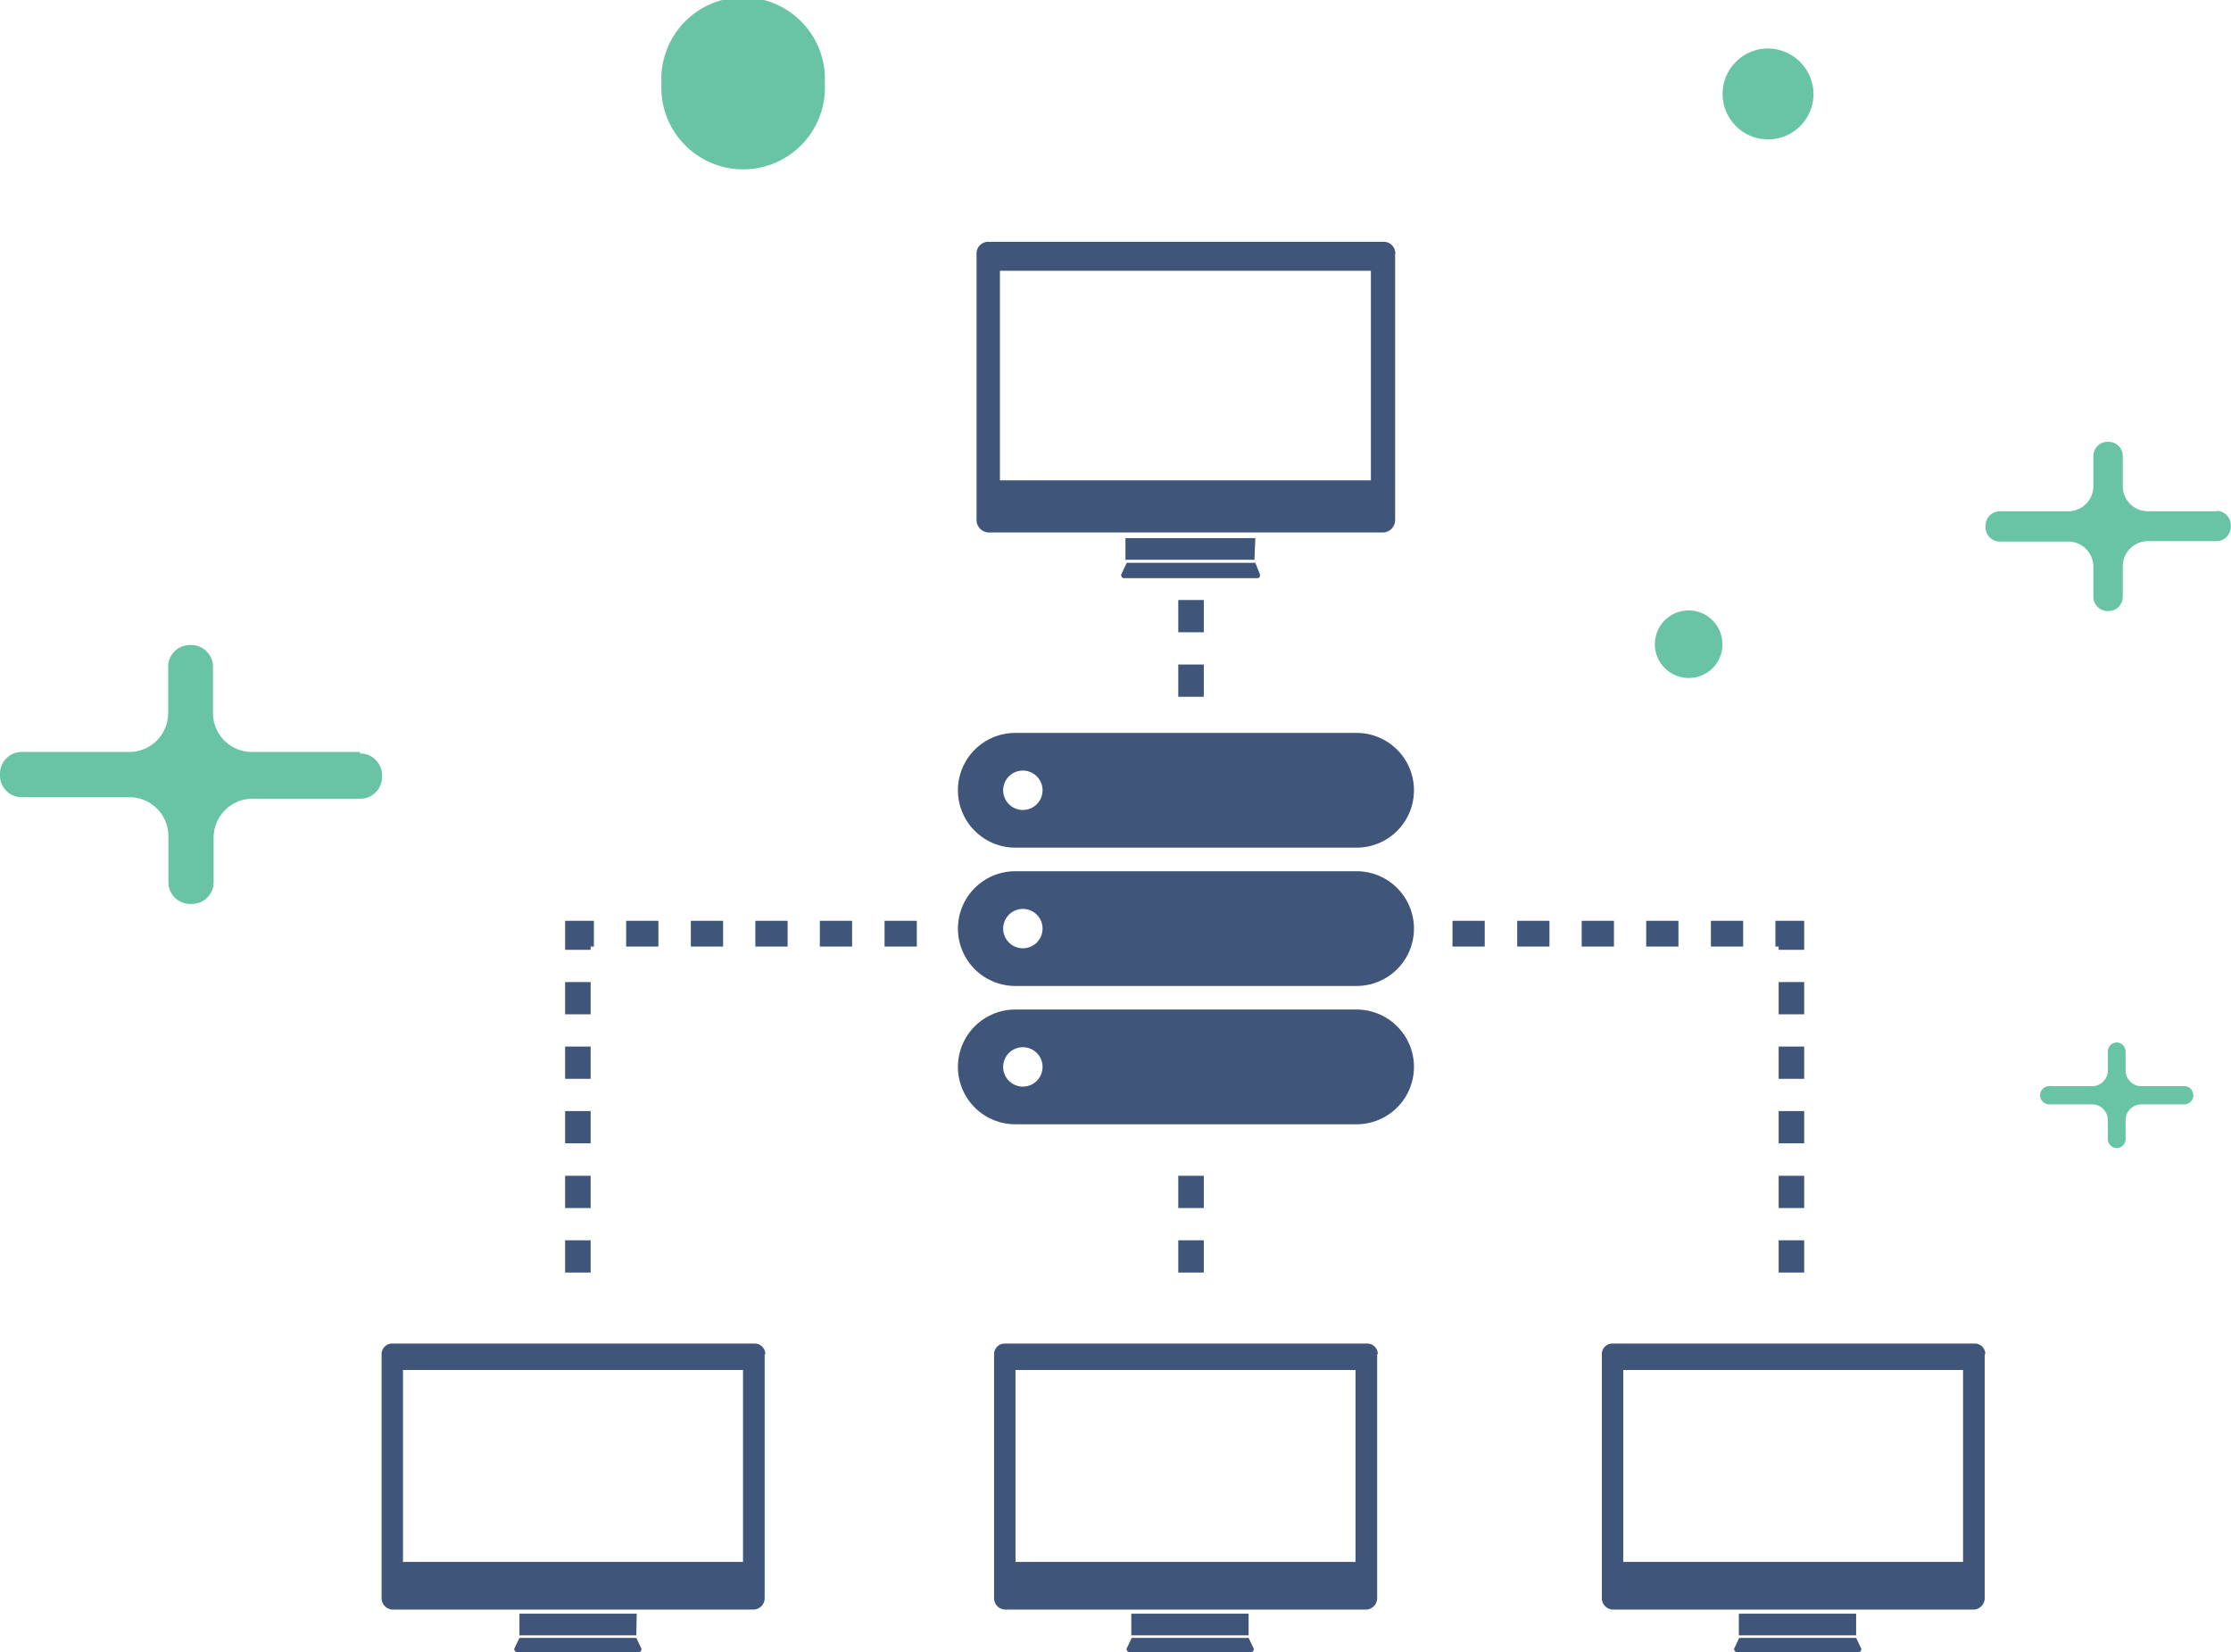 <svg id="Layer_1" data-name="Layer 1" xmlns="http://www.w3.org/2000/svg" viewBox="0 0 103.08 76.32"><defs><style>.cls-1{fill:#69c4a5;}.cls-2{fill:#3f5579;}</style></defs><title>managed-icon</title><path class="cls-1" d="M38.11,3.85a3.78,3.78,0,1,1-7.55,0,3.78,3.78,0,1,1,7.55,0"/><path class="cls-1" d="M83.79,4.38a2.1,2.1,0,1,1-2.1-2.14,2.12,2.12,0,0,1,2.1,2.14"/><path class="cls-1" d="M78.06,31.32a1.56,1.56,0,1,1,1.52-1.56,1.54,1.54,0,0,1-1.52,1.56"/><path class="cls-1" d="M16.62,34.74h-5a1.8,1.8,0,0,1-1.78-1.81V30.8a1,1,0,0,0-1-1H8.77a1,1,0,0,0-1,1v2.12A1.8,1.8,0,0,1,6,34.74H1a1,1,0,0,0-1,1v.09a1,1,0,0,0,1,1H6a1.8,1.8,0,0,1,1.78,1.81v2.12a1,1,0,0,0,1,1h.09a1,1,0,0,0,1-1V38.71a1.8,1.8,0,0,1,1.78-1.81h5a1,1,0,0,0,1-1v-.09a1,1,0,0,0-1-1"/><path class="cls-1" d="M102.43,23.62H99.23a1.16,1.16,0,0,1-1.15-1.17V21.08a.66.66,0,0,0-.65-.67h-.06a.66.66,0,0,0-.65.67v1.37a1.16,1.16,0,0,1-1.14,1.17H92.39a.66.66,0,0,0-.65.67v.06a.66.66,0,0,0,.65.67h3.19a1.16,1.16,0,0,1,1.14,1.17v1.37a.66.66,0,0,0,.65.67h.06a.66.66,0,0,0,.65-.67V26.17A1.16,1.16,0,0,1,99.23,25h3.19a.66.66,0,0,0,.65-.67v-.06a.66.66,0,0,0-.65-.67"/><path class="cls-1" d="M100.93,50.18h-2a.73.73,0,0,1-.72-.74v-.86a.42.42,0,0,0-.41-.42h0a.42.42,0,0,0-.41.42v.86a.73.73,0,0,1-.72.74h-2a.42.42,0,0,0-.41.42v0a.42.42,0,0,0,.41.42h2a.73.73,0,0,1,.72.74v.86a.42.42,0,0,0,.41.42h0a.42.42,0,0,0,.41-.42v-.86a.73.73,0,0,1,.72-.74h2a.42.42,0,0,0,.41-.42v0a.42.42,0,0,0-.41-.42"/><path class="cls-2" d="M34.33,63.29H18.62v8.87H34.33Zm1-.73V73.81a.53.53,0,0,1-.49.55H18.12a.53.53,0,0,1-.49-.55V62.56a.49.49,0,0,1,.49-.49H34.87a.49.49,0,0,1,.49.49M24,75.67l-.24.5s0,.15.12.15h5.66c.1,0,.1-.15.1-.15l-.24-.5Zm5.4-.12H24v-1h5.42Z"/><path class="cls-2" d="M62.63,63.29H46.92v8.87H62.63Zm1-.73V73.81a.53.53,0,0,1-.49.55H46.42a.53.53,0,0,1-.49-.55V62.56a.49.49,0,0,1,.49-.49H63.17a.49.49,0,0,1,.49.49M52.29,75.67l-.24.5s0,.15.12.15h5.66c.1,0,.1-.15.1-.15l-.24-.5Zm5.4-.12H52.27v-1h5.42Z"/><path class="cls-2" d="M90.7,63.29H75v8.87H90.7Zm1-.73V73.81a.53.53,0,0,1-.49.55H74.5a.53.53,0,0,1-.49-.55V62.56a.49.49,0,0,1,.49-.49H91.24a.49.49,0,0,1,.49.49M80.36,75.67l-.24.5s0,.15.12.15h5.66c.1,0,.1-.15.1-.15l-.24-.5Zm5.4-.12H80.34v-1h5.42Z"/><rect class="cls-2" x="26.11" y="45.37" width="1.18" height="1.49"/><rect class="cls-2" x="26.11" y="48.35" width="1.18" height="1.49"/><rect class="cls-2" x="26.11" y="51.33" width="1.18" height="1.49"/><rect class="cls-2" x="26.11" y="54.32" width="1.18" height="1.49"/><rect class="cls-2" x="26.11" y="57.3" width="1.18" height="1.49"/><polygon class="cls-2" points="26.11 42.54 26.11 43.88 27.29 43.88 27.29 43.73 27.44 43.73 27.44 42.54 26.11 42.54"/><rect class="cls-2" x="28.93" y="42.54" width="1.49" height="1.19"/><rect class="cls-2" x="31.92" y="42.54" width="1.49" height="1.19"/><rect class="cls-2" x="34.9" y="42.54" width="1.49" height="1.19"/><rect class="cls-2" x="37.88" y="42.54" width="1.49" height="1.19"/><rect class="cls-2" x="40.87" y="42.54" width="1.49" height="1.19"/><rect class="cls-2" x="82.18" y="45.37" width="1.18" height="1.49"/><rect class="cls-2" x="82.18" y="48.35" width="1.18" height="1.49"/><rect class="cls-2" x="82.18" y="51.33" width="1.18" height="1.49"/><rect class="cls-2" x="82.18" y="54.32" width="1.18" height="1.49"/><rect class="cls-2" x="82.18" y="57.3" width="1.18" height="1.49"/><polygon class="cls-2" points="83.36 42.54 83.36 43.88 82.18 43.88 82.18 43.73 82.03 43.73 82.03 42.54 83.36 42.54"/><rect class="cls-2" x="79.05" y="42.54" width="1.49" height="1.19"/><rect class="cls-2" x="76.06" y="42.54" width="1.49" height="1.19"/><rect class="cls-2" x="73.08" y="42.54" width="1.49" height="1.19"/><rect class="cls-2" x="70.1" y="42.54" width="1.49" height="1.19"/><rect class="cls-2" x="67.11" y="42.54" width="1.49" height="1.19"/><rect class="cls-2" x="54.44" y="54.32" width="1.18" height="1.49"/><rect class="cls-2" x="54.44" y="57.3" width="1.18" height="1.49"/><rect class="cls-2" x="54.44" y="27.72" width="1.18" height="1.49"/><rect class="cls-2" x="54.44" y="30.7" width="1.18" height="1.49"/><path class="cls-2" d="M47.26,50.2a.91.91,0,1,1,.91-.91.91.91,0,0,1-.91.91m15.42-3.56H46.91a2.65,2.65,0,1,0,0,5.3H62.68a2.65,2.65,0,1,0,0-5.3"/><path class="cls-2" d="M47.26,43.81a.91.91,0,1,1,.91-.9.91.91,0,0,1-.91.9m15.42-3.56H46.91a2.65,2.65,0,1,0,0,5.3H62.68a2.65,2.65,0,1,0,0-5.3"/><path class="cls-2" d="M47.26,37.42a.91.91,0,1,1,.91-.91.91.91,0,0,1-.91.91m15.42-3.56H46.91a2.65,2.65,0,1,0,0,5.3H62.68a2.65,2.65,0,1,0,0-5.3"/><path class="cls-2" d="M63.34,12.51H46.2v9.68H63.34Zm1.12-.8V24a.58.58,0,0,1-.54.6H45.66a.58.58,0,0,1-.54-.6V11.71a.54.54,0,0,1,.54-.54H63.93a.54.54,0,0,1,.54.54M52.06,26l-.26.55s0,.16.13.16h6.18c.11,0,.11-.16.11-.16L58,26Zm5.9-.14H52v-1H58Z"/></svg>